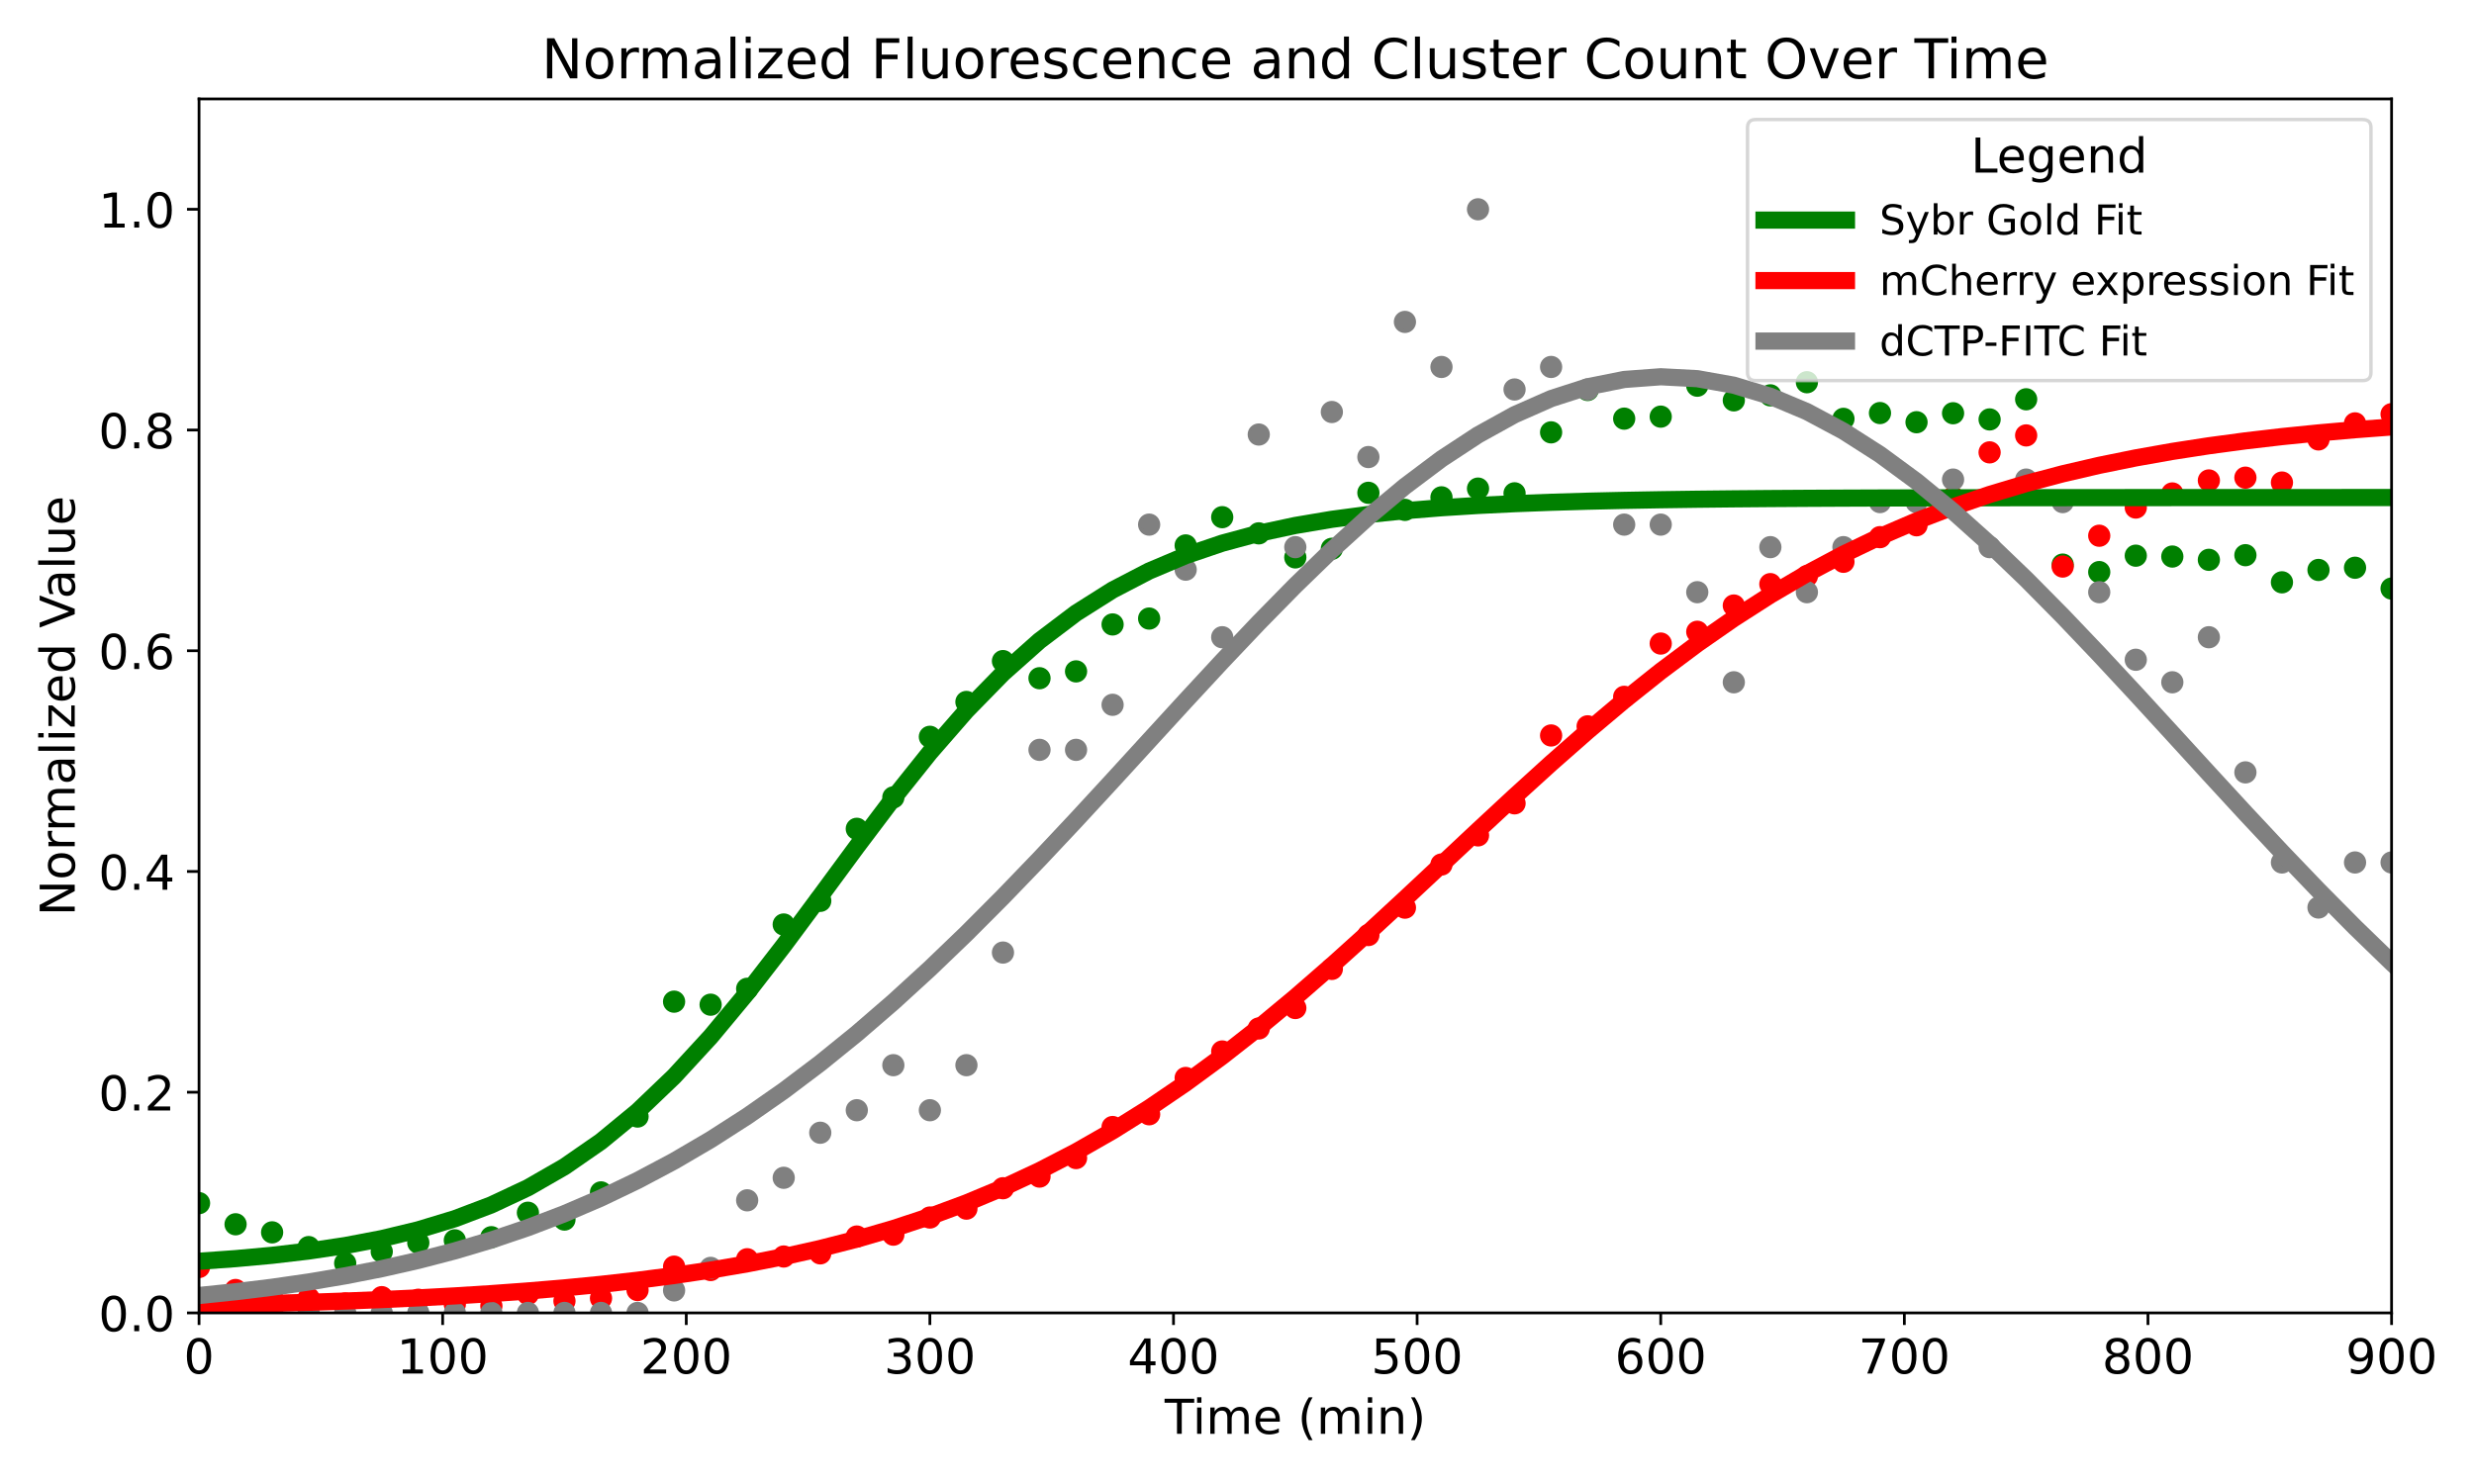 <?xml version="1.0" encoding="utf-8" standalone="no"?>
<!DOCTYPE svg PUBLIC "-//W3C//DTD SVG 1.1//EN"
  "http://www.w3.org/Graphics/SVG/1.1/DTD/svg11.dtd">
<!-- Created with matplotlib (https://matplotlib.org/) -->
<svg height="432pt" version="1.1" viewBox="0 0 720 432" width="720pt" xmlns="http://www.w3.org/2000/svg" xmlns:xlink="http://www.w3.org/1999/xlink">
 <defs>
  <style type="text/css">
*{stroke-linecap:butt;stroke-linejoin:round;}
  </style>
 </defs>
 <g id="figure_1">
  <g id="patch_1">
   <path d="M 0 432 
L 720 432 
L 720 0 
L 0 0 
z
" style="fill:#ffffff;"/>
  </g>
  <g id="axes_1">
   <g id="patch_2">
    <path d="M 57.925 382.2 
L 696.013 382.2 
L 696.013 28.8 
L 57.925 28.8 
z
" style="fill:#ffffff;"/>
   </g>
   <g id="PathCollection_1">
    <defs>
     <path d="M 0 2.739 
C 0.726 2.739 1.423 2.45 1.936 1.936 
C 2.45 1.423 2.739 0.726 2.739 0 
C 2.739 -0.726 2.45 -1.423 1.936 -1.936 
C 1.423 -2.45 0.726 -2.739 0 -2.739 
C -0.726 -2.739 -1.423 -2.45 -1.936 -1.936 
C -2.45 -1.423 -2.739 -0.726 -2.739 0 
C -2.739 0.726 -2.45 1.423 -1.936 1.936 
C -1.423 2.45 -0.726 2.739 0 2.739 
z
" id="mf1f0b4158c" style="stroke:#008000;"/>
    </defs>
    <g clip-path="url(#p5c1567269e)">
     <use style="fill:#008000;stroke:#008000;" x="57.925" xlink:href="#mf1f0b4158c" y="350.24"/>
     <use style="fill:#008000;stroke:#008000;" x="68.56" xlink:href="#mf1f0b4158c" y="356.395"/>
     <use style="fill:#008000;stroke:#008000;" x="79.195" xlink:href="#mf1f0b4158c" y="358.745"/>
     <use style="fill:#008000;stroke:#008000;" x="89.829" xlink:href="#mf1f0b4158c" y="363.029"/>
     <use style="fill:#008000;stroke:#008000;" x="100.464" xlink:href="#mf1f0b4158c" y="367.734"/>
     <use style="fill:#008000;stroke:#008000;" x="111.099" xlink:href="#mf1f0b4158c" y="364.349"/>
     <use style="fill:#008000;stroke:#008000;" x="121.734" xlink:href="#mf1f0b4158c" y="361.75"/>
     <use style="fill:#008000;stroke:#008000;" x="132.369" xlink:href="#mf1f0b4158c" y="361.067"/>
     <use style="fill:#008000;stroke:#008000;" x="143.003" xlink:href="#mf1f0b4158c" y="360.154"/>
     <use style="fill:#008000;stroke:#008000;" x="153.638" xlink:href="#mf1f0b4158c" y="353.032"/>
     <use style="fill:#008000;stroke:#008000;" x="164.273" xlink:href="#mf1f0b4158c" y="355.019"/>
     <use style="fill:#008000;stroke:#008000;" x="174.908" xlink:href="#mf1f0b4158c" y="347.114"/>
     <use style="fill:#008000;stroke:#008000;" x="185.542" xlink:href="#mf1f0b4158c" y="325.032"/>
     <use style="fill:#008000;stroke:#008000;" x="196.177" xlink:href="#mf1f0b4158c" y="291.588"/>
     <use style="fill:#008000;stroke:#008000;" x="206.812" xlink:href="#mf1f0b4158c" y="292.47"/>
     <use style="fill:#008000;stroke:#008000;" x="217.447" xlink:href="#mf1f0b4158c" y="287.843"/>
     <use style="fill:#008000;stroke:#008000;" x="228.082" xlink:href="#mf1f0b4158c" y="269.128"/>
     <use style="fill:#008000;stroke:#008000;" x="238.716" xlink:href="#mf1f0b4158c" y="262.24"/>
     <use style="fill:#008000;stroke:#008000;" x="249.351" xlink:href="#mf1f0b4158c" y="241.271"/>
     <use style="fill:#008000;stroke:#008000;" x="259.986" xlink:href="#mf1f0b4158c" y="232.123"/>
     <use style="fill:#008000;stroke:#008000;" x="270.621" xlink:href="#mf1f0b4158c" y="214.486"/>
     <use style="fill:#008000;stroke:#008000;" x="281.256" xlink:href="#mf1f0b4158c" y="204.341"/>
     <use style="fill:#008000;stroke:#008000;" x="291.89" xlink:href="#mf1f0b4158c" y="192.446"/>
     <use style="fill:#008000;stroke:#008000;" x="302.525" xlink:href="#mf1f0b4158c" y="197.434"/>
     <use style="fill:#008000;stroke:#008000;" x="313.16" xlink:href="#mf1f0b4158c" y="195.443"/>
     <use style="fill:#008000;stroke:#008000;" x="323.795" xlink:href="#mf1f0b4158c" y="181.778"/>
     <use style="fill:#008000;stroke:#008000;" x="334.43" xlink:href="#mf1f0b4158c" y="180.065"/>
     <use style="fill:#008000;stroke:#008000;" x="345.064" xlink:href="#mf1f0b4158c" y="158.778"/>
     <use style="fill:#008000;stroke:#008000;" x="355.699" xlink:href="#mf1f0b4158c" y="150.554"/>
     <use style="fill:#008000;stroke:#008000;" x="366.334" xlink:href="#mf1f0b4158c" y="155.262"/>
     <use style="fill:#008000;stroke:#008000;" x="376.969" xlink:href="#mf1f0b4158c" y="162.261"/>
     <use style="fill:#008000;stroke:#008000;" x="387.604" xlink:href="#mf1f0b4158c" y="159.759"/>
     <use style="fill:#008000;stroke:#008000;" x="398.238" xlink:href="#mf1f0b4158c" y="143.46"/>
     <use style="fill:#008000;stroke:#008000;" x="408.873" xlink:href="#mf1f0b4158c" y="148.428"/>
     <use style="fill:#008000;stroke:#008000;" x="419.508" xlink:href="#mf1f0b4158c" y="144.778"/>
     <use style="fill:#008000;stroke:#008000;" x="430.143" xlink:href="#mf1f0b4158c" y="142.236"/>
     <use style="fill:#008000;stroke:#008000;" x="440.777" xlink:href="#mf1f0b4158c" y="143.609"/>
     <use style="fill:#008000;stroke:#008000;" x="451.412" xlink:href="#mf1f0b4158c" y="125.86"/>
     <use style="fill:#008000;stroke:#008000;" x="462.047" xlink:href="#mf1f0b4158c" y="113.527"/>
     <use style="fill:#008000;stroke:#008000;" x="472.682" xlink:href="#mf1f0b4158c" y="121.87"/>
     <use style="fill:#008000;stroke:#008000;" x="483.317" xlink:href="#mf1f0b4158c" y="121.285"/>
     <use style="fill:#008000;stroke:#008000;" x="493.951" xlink:href="#mf1f0b4158c" y="112.279"/>
     <use style="fill:#008000;stroke:#008000;" x="504.586" xlink:href="#mf1f0b4158c" y="116.547"/>
     <use style="fill:#008000;stroke:#008000;" x="515.221" xlink:href="#mf1f0b4158c" y="115.086"/>
     <use style="fill:#008000;stroke:#008000;" x="525.856" xlink:href="#mf1f0b4158c" y="111.267"/>
     <use style="fill:#008000;stroke:#008000;" x="536.491" xlink:href="#mf1f0b4158c" y="121.93"/>
     <use style="fill:#008000;stroke:#008000;" x="547.125" xlink:href="#mf1f0b4158c" y="120.241"/>
     <use style="fill:#008000;stroke:#008000;" x="557.76" xlink:href="#mf1f0b4158c" y="122.911"/>
     <use style="fill:#008000;stroke:#008000;" x="568.395" xlink:href="#mf1f0b4158c" y="120.296"/>
     <use style="fill:#008000;stroke:#008000;" x="579.03" xlink:href="#mf1f0b4158c" y="122.097"/>
     <use style="fill:#008000;stroke:#008000;" x="589.665" xlink:href="#mf1f0b4158c" y="116.236"/>
     <use style="fill:#008000;stroke:#008000;" x="600.299" xlink:href="#mf1f0b4158c" y="164.355"/>
     <use style="fill:#008000;stroke:#008000;" x="610.934" xlink:href="#mf1f0b4158c" y="166.537"/>
     <use style="fill:#008000;stroke:#008000;" x="621.569" xlink:href="#mf1f0b4158c" y="161.761"/>
     <use style="fill:#008000;stroke:#008000;" x="632.204" xlink:href="#mf1f0b4158c" y="162.014"/>
     <use style="fill:#008000;stroke:#008000;" x="642.839" xlink:href="#mf1f0b4158c" y="162.967"/>
     <use style="fill:#008000;stroke:#008000;" x="653.473" xlink:href="#mf1f0b4158c" y="161.618"/>
     <use style="fill:#008000;stroke:#008000;" x="664.108" xlink:href="#mf1f0b4158c" y="169.516"/>
     <use style="fill:#008000;stroke:#008000;" x="674.743" xlink:href="#mf1f0b4158c" y="165.916"/>
     <use style="fill:#008000;stroke:#008000;" x="685.378" xlink:href="#mf1f0b4158c" y="165.272"/>
     <use style="fill:#008000;stroke:#008000;" x="696.013" xlink:href="#mf1f0b4158c" y="171.333"/>
     <use style="fill:#008000;stroke:#008000;" x="706.647" xlink:href="#mf1f0b4158c" y="175.143"/>
     <use style="fill:#008000;stroke:#008000;" x="717.282" xlink:href="#mf1f0b4158c" y="171.647"/>
     <use style="fill:#008000;stroke:#008000;" x="727.917" xlink:href="#mf1f0b4158c" y="165.691"/>
     <use style="fill:#008000;stroke:#008000;" x="738.552" xlink:href="#mf1f0b4158c" y="166.516"/>
     <use style="fill:#008000;stroke:#008000;" x="749.186" xlink:href="#mf1f0b4158c" y="193.362"/>
    </g>
   </g>
   <g id="PathCollection_2">
    <defs>
     <path d="M 0 2.739 
C 0.726 2.739 1.423 2.45 1.936 1.936 
C 2.45 1.423 2.739 0.726 2.739 0 
C 2.739 -0.726 2.45 -1.423 1.936 -1.936 
C 1.423 -2.45 0.726 -2.739 0 -2.739 
C -0.726 -2.739 -1.423 -2.45 -1.936 -1.936 
C -2.45 -1.423 -2.739 -0.726 -2.739 0 
C -2.739 0.726 -2.45 1.423 -1.936 1.936 
C -1.423 2.45 -0.726 2.739 0 2.739 
z
" id="md827f7e9ce" style="stroke:#ff0000;"/>
    </defs>
    <g clip-path="url(#p5c1567269e)">
     <use style="fill:#ff0000;stroke:#ff0000;" x="57.925" xlink:href="#md827f7e9ce" y="368.829"/>
     <use style="fill:#ff0000;stroke:#ff0000;" x="68.56" xlink:href="#md827f7e9ce" y="375.525"/>
     <use style="fill:#ff0000;stroke:#ff0000;" x="79.195" xlink:href="#md827f7e9ce" y="376.005"/>
     <use style="fill:#ff0000;stroke:#ff0000;" x="89.829" xlink:href="#md827f7e9ce" y="377.906"/>
     <use style="fill:#ff0000;stroke:#ff0000;" x="100.464" xlink:href="#md827f7e9ce" y="379.457"/>
     <use style="fill:#ff0000;stroke:#ff0000;" x="111.099" xlink:href="#md827f7e9ce" y="377.607"/>
     <use style="fill:#ff0000;stroke:#ff0000;" x="121.734" xlink:href="#md827f7e9ce" y="378.36"/>
     <use style="fill:#ff0000;stroke:#ff0000;" x="132.369" xlink:href="#md827f7e9ce" y="379.685"/>
     <use style="fill:#ff0000;stroke:#ff0000;" x="143.003" xlink:href="#md827f7e9ce" y="380.175"/>
     <use style="fill:#ff0000;stroke:#ff0000;" x="153.638" xlink:href="#md827f7e9ce" y="376.72"/>
     <use style="fill:#ff0000;stroke:#ff0000;" x="164.273" xlink:href="#md827f7e9ce" y="378.735"/>
     <use style="fill:#ff0000;stroke:#ff0000;" x="174.908" xlink:href="#md827f7e9ce" y="377.932"/>
     <use style="fill:#ff0000;stroke:#ff0000;" x="185.542" xlink:href="#md827f7e9ce" y="375.541"/>
     <use style="fill:#ff0000;stroke:#ff0000;" x="196.177" xlink:href="#md827f7e9ce" y="368.727"/>
     <use style="fill:#ff0000;stroke:#ff0000;" x="206.812" xlink:href="#md827f7e9ce" y="369.712"/>
     <use style="fill:#ff0000;stroke:#ff0000;" x="217.447" xlink:href="#md827f7e9ce" y="366.571"/>
     <use style="fill:#ff0000;stroke:#ff0000;" x="228.082" xlink:href="#md827f7e9ce" y="365.778"/>
     <use style="fill:#ff0000;stroke:#ff0000;" x="238.716" xlink:href="#md827f7e9ce" y="364.859"/>
     <use style="fill:#ff0000;stroke:#ff0000;" x="249.351" xlink:href="#md827f7e9ce" y="359.96"/>
     <use style="fill:#ff0000;stroke:#ff0000;" x="259.986" xlink:href="#md827f7e9ce" y="359.417"/>
     <use style="fill:#ff0000;stroke:#ff0000;" x="270.621" xlink:href="#md827f7e9ce" y="354.425"/>
     <use style="fill:#ff0000;stroke:#ff0000;" x="281.256" xlink:href="#md827f7e9ce" y="351.841"/>
     <use style="fill:#ff0000;stroke:#ff0000;" x="291.89" xlink:href="#md827f7e9ce" y="345.9"/>
     <use style="fill:#ff0000;stroke:#ff0000;" x="302.525" xlink:href="#md827f7e9ce" y="342.511"/>
     <use style="fill:#ff0000;stroke:#ff0000;" x="313.16" xlink:href="#md827f7e9ce" y="337.12"/>
     <use style="fill:#ff0000;stroke:#ff0000;" x="323.795" xlink:href="#md827f7e9ce" y="328.083"/>
     <use style="fill:#ff0000;stroke:#ff0000;" x="334.43" xlink:href="#md827f7e9ce" y="324.373"/>
     <use style="fill:#ff0000;stroke:#ff0000;" x="345.064" xlink:href="#md827f7e9ce" y="313.799"/>
     <use style="fill:#ff0000;stroke:#ff0000;" x="355.699" xlink:href="#md827f7e9ce" y="306.091"/>
     <use style="fill:#ff0000;stroke:#ff0000;" x="366.334" xlink:href="#md827f7e9ce" y="299.39"/>
     <use style="fill:#ff0000;stroke:#ff0000;" x="376.969" xlink:href="#md827f7e9ce" y="293.441"/>
     <use style="fill:#ff0000;stroke:#ff0000;" x="387.604" xlink:href="#md827f7e9ce" y="282.051"/>
     <use style="fill:#ff0000;stroke:#ff0000;" x="398.238" xlink:href="#md827f7e9ce" y="272.195"/>
     <use style="fill:#ff0000;stroke:#ff0000;" x="408.873" xlink:href="#md827f7e9ce" y="264.222"/>
     <use style="fill:#ff0000;stroke:#ff0000;" x="419.508" xlink:href="#md827f7e9ce" y="251.661"/>
     <use style="fill:#ff0000;stroke:#ff0000;" x="430.143" xlink:href="#md827f7e9ce" y="243.187"/>
     <use style="fill:#ff0000;stroke:#ff0000;" x="440.777" xlink:href="#md827f7e9ce" y="233.855"/>
     <use style="fill:#ff0000;stroke:#ff0000;" x="451.412" xlink:href="#md827f7e9ce" y="214.098"/>
     <use style="fill:#ff0000;stroke:#ff0000;" x="462.047" xlink:href="#md827f7e9ce" y="211.44"/>
     <use style="fill:#ff0000;stroke:#ff0000;" x="472.682" xlink:href="#md827f7e9ce" y="202.85"/>
     <use style="fill:#ff0000;stroke:#ff0000;" x="483.317" xlink:href="#md827f7e9ce" y="187.34"/>
     <use style="fill:#ff0000;stroke:#ff0000;" x="493.951" xlink:href="#md827f7e9ce" y="183.912"/>
     <use style="fill:#ff0000;stroke:#ff0000;" x="504.586" xlink:href="#md827f7e9ce" y="176.27"/>
     <use style="fill:#ff0000;stroke:#ff0000;" x="515.221" xlink:href="#md827f7e9ce" y="170.041"/>
     <use style="fill:#ff0000;stroke:#ff0000;" x="525.856" xlink:href="#md827f7e9ce" y="167.705"/>
     <use style="fill:#ff0000;stroke:#ff0000;" x="536.491" xlink:href="#md827f7e9ce" y="163.541"/>
     <use style="fill:#ff0000;stroke:#ff0000;" x="547.125" xlink:href="#md827f7e9ce" y="156.369"/>
     <use style="fill:#ff0000;stroke:#ff0000;" x="557.76" xlink:href="#md827f7e9ce" y="152.91"/>
     <use style="fill:#ff0000;stroke:#ff0000;" x="568.395" xlink:href="#md827f7e9ce" y="144.845"/>
     <use style="fill:#ff0000;stroke:#ff0000;" x="579.03" xlink:href="#md827f7e9ce" y="131.687"/>
     <use style="fill:#ff0000;stroke:#ff0000;" x="589.665" xlink:href="#md827f7e9ce" y="126.753"/>
     <use style="fill:#ff0000;stroke:#ff0000;" x="600.299" xlink:href="#md827f7e9ce" y="164.924"/>
     <use style="fill:#ff0000;stroke:#ff0000;" x="610.934" xlink:href="#md827f7e9ce" y="155.952"/>
     <use style="fill:#ff0000;stroke:#ff0000;" x="621.569" xlink:href="#md827f7e9ce" y="147.751"/>
     <use style="fill:#ff0000;stroke:#ff0000;" x="632.204" xlink:href="#md827f7e9ce" y="143.648"/>
     <use style="fill:#ff0000;stroke:#ff0000;" x="642.839" xlink:href="#md827f7e9ce" y="139.863"/>
     <use style="fill:#ff0000;stroke:#ff0000;" x="653.473" xlink:href="#md827f7e9ce" y="139.051"/>
     <use style="fill:#ff0000;stroke:#ff0000;" x="664.108" xlink:href="#md827f7e9ce" y="140.472"/>
     <use style="fill:#ff0000;stroke:#ff0000;" x="674.743" xlink:href="#md827f7e9ce" y="127.919"/>
     <use style="fill:#ff0000;stroke:#ff0000;" x="685.378" xlink:href="#md827f7e9ce" y="123.247"/>
     <use style="fill:#ff0000;stroke:#ff0000;" x="696.013" xlink:href="#md827f7e9ce" y="120.563"/>
     <use style="fill:#ff0000;stroke:#ff0000;" x="706.647" xlink:href="#md827f7e9ce" y="115.731"/>
     <use style="fill:#ff0000;stroke:#ff0000;" x="717.282" xlink:href="#md827f7e9ce" y="108.429"/>
     <use style="fill:#ff0000;stroke:#ff0000;" x="727.917" xlink:href="#md827f7e9ce" y="102.468"/>
     <use style="fill:#ff0000;stroke:#ff0000;" x="738.552" xlink:href="#md827f7e9ce" y="97.652"/>
     <use style="fill:#ff0000;stroke:#ff0000;" x="749.186" xlink:href="#md827f7e9ce" y="126.006"/>
    </g>
   </g>
   <g id="PathCollection_3">
    <defs>
     <path d="M 0 2.739 
C 0.726 2.739 1.423 2.45 1.936 1.936 
C 2.45 1.423 2.739 0.726 2.739 0 
C 2.739 -0.726 2.45 -1.423 1.936 -1.936 
C 1.423 -2.45 0.726 -2.739 0 -2.739 
C -0.726 -2.739 -1.423 -2.45 -1.936 -1.936 
C -2.45 -1.423 -2.739 -0.726 -2.739 0 
C -2.739 0.726 -2.45 1.423 -1.936 1.936 
C -1.423 2.45 -0.726 2.739 0 2.739 
z
" id="mab63a87409" style="stroke:#808080;"/>
    </defs>
    <g clip-path="url(#p5c1567269e)">
     <use style="fill:#808080;stroke:#808080;" x="57.925" xlink:href="#mab63a87409" y="382.2"/>
     <use style="fill:#808080;stroke:#808080;" x="68.56" xlink:href="#mab63a87409" y="382.2"/>
     <use style="fill:#808080;stroke:#808080;" x="79.195" xlink:href="#mab63a87409" y="382.2"/>
     <use style="fill:#808080;stroke:#808080;" x="89.829" xlink:href="#mab63a87409" y="382.2"/>
     <use style="fill:#808080;stroke:#808080;" x="100.464" xlink:href="#mab63a87409" y="382.2"/>
     <use style="fill:#808080;stroke:#808080;" x="111.099" xlink:href="#mab63a87409" y="382.2"/>
     <use style="fill:#808080;stroke:#808080;" x="121.734" xlink:href="#mab63a87409" y="382.2"/>
     <use style="fill:#808080;stroke:#808080;" x="132.369" xlink:href="#mab63a87409" y="382.2"/>
     <use style="fill:#808080;stroke:#808080;" x="143.003" xlink:href="#mab63a87409" y="382.2"/>
     <use style="fill:#808080;stroke:#808080;" x="153.638" xlink:href="#mab63a87409" y="382.2"/>
     <use style="fill:#808080;stroke:#808080;" x="164.273" xlink:href="#mab63a87409" y="382.2"/>
     <use style="fill:#808080;stroke:#808080;" x="174.908" xlink:href="#mab63a87409" y="382.2"/>
     <use style="fill:#808080;stroke:#808080;" x="185.542" xlink:href="#mab63a87409" y="382.2"/>
     <use style="fill:#808080;stroke:#808080;" x="196.177" xlink:href="#mab63a87409" y="375.643"/>
     <use style="fill:#808080;stroke:#808080;" x="206.812" xlink:href="#mab63a87409" y="369.087"/>
     <use style="fill:#808080;stroke:#808080;" x="217.447" xlink:href="#mab63a87409" y="349.417"/>
     <use style="fill:#808080;stroke:#808080;" x="228.082" xlink:href="#mab63a87409" y="342.86"/>
     <use style="fill:#808080;stroke:#808080;" x="238.716" xlink:href="#mab63a87409" y="329.747"/>
     <use style="fill:#808080;stroke:#808080;" x="249.351" xlink:href="#mab63a87409" y="323.191"/>
     <use style="fill:#808080;stroke:#808080;" x="259.986" xlink:href="#mab63a87409" y="310.078"/>
     <use style="fill:#808080;stroke:#808080;" x="270.621" xlink:href="#mab63a87409" y="323.191"/>
     <use style="fill:#808080;stroke:#808080;" x="281.256" xlink:href="#mab63a87409" y="310.078"/>
     <use style="fill:#808080;stroke:#808080;" x="291.89" xlink:href="#mab63a87409" y="277.295"/>
     <use style="fill:#808080;stroke:#808080;" x="302.525" xlink:href="#mab63a87409" y="218.285"/>
     <use style="fill:#808080;stroke:#808080;" x="313.16" xlink:href="#mab63a87409" y="218.285"/>
     <use style="fill:#808080;stroke:#808080;" x="323.795" xlink:href="#mab63a87409" y="205.172"/>
     <use style="fill:#808080;stroke:#808080;" x="334.43" xlink:href="#mab63a87409" y="152.719"/>
     <use style="fill:#808080;stroke:#808080;" x="345.064" xlink:href="#mab63a87409" y="165.833"/>
     <use style="fill:#808080;stroke:#808080;" x="355.699" xlink:href="#mab63a87409" y="185.502"/>
     <use style="fill:#808080;stroke:#808080;" x="366.334" xlink:href="#mab63a87409" y="126.493"/>
     <use style="fill:#808080;stroke:#808080;" x="376.969" xlink:href="#mab63a87409" y="159.276"/>
     <use style="fill:#808080;stroke:#808080;" x="387.604" xlink:href="#mab63a87409" y="119.937"/>
     <use style="fill:#808080;stroke:#808080;" x="398.238" xlink:href="#mab63a87409" y="133.05"/>
     <use style="fill:#808080;stroke:#808080;" x="408.873" xlink:href="#mab63a87409" y="93.71"/>
     <use style="fill:#808080;stroke:#808080;" x="419.508" xlink:href="#mab63a87409" y="106.823"/>
     <use style="fill:#808080;stroke:#808080;" x="430.143" xlink:href="#mab63a87409" y="60.927"/>
     <use style="fill:#808080;stroke:#808080;" x="440.777" xlink:href="#mab63a87409" y="113.38"/>
     <use style="fill:#808080;stroke:#808080;" x="451.412" xlink:href="#mab63a87409" y="106.823"/>
     <use style="fill:#808080;stroke:#808080;" x="462.047" xlink:href="#mab63a87409" y="113.38"/>
     <use style="fill:#808080;stroke:#808080;" x="472.682" xlink:href="#mab63a87409" y="152.719"/>
     <use style="fill:#808080;stroke:#808080;" x="483.317" xlink:href="#mab63a87409" y="152.719"/>
     <use style="fill:#808080;stroke:#808080;" x="493.951" xlink:href="#mab63a87409" y="172.389"/>
     <use style="fill:#808080;stroke:#808080;" x="504.586" xlink:href="#mab63a87409" y="198.616"/>
     <use style="fill:#808080;stroke:#808080;" x="515.221" xlink:href="#mab63a87409" y="159.276"/>
     <use style="fill:#808080;stroke:#808080;" x="525.856" xlink:href="#mab63a87409" y="172.389"/>
     <use style="fill:#808080;stroke:#808080;" x="536.491" xlink:href="#mab63a87409" y="159.276"/>
     <use style="fill:#808080;stroke:#808080;" x="547.125" xlink:href="#mab63a87409" y="146.163"/>
     <use style="fill:#808080;stroke:#808080;" x="557.76" xlink:href="#mab63a87409" y="146.163"/>
     <use style="fill:#808080;stroke:#808080;" x="568.395" xlink:href="#mab63a87409" y="139.606"/>
     <use style="fill:#808080;stroke:#808080;" x="579.03" xlink:href="#mab63a87409" y="159.276"/>
     <use style="fill:#808080;stroke:#808080;" x="589.665" xlink:href="#mab63a87409" y="139.606"/>
     <use style="fill:#808080;stroke:#808080;" x="600.299" xlink:href="#mab63a87409" y="146.163"/>
     <use style="fill:#808080;stroke:#808080;" x="610.934" xlink:href="#mab63a87409" y="172.389"/>
     <use style="fill:#808080;stroke:#808080;" x="621.569" xlink:href="#mab63a87409" y="192.059"/>
     <use style="fill:#808080;stroke:#808080;" x="632.204" xlink:href="#mab63a87409" y="198.616"/>
     <use style="fill:#808080;stroke:#808080;" x="642.839" xlink:href="#mab63a87409" y="185.502"/>
     <use style="fill:#808080;stroke:#808080;" x="653.473" xlink:href="#mab63a87409" y="224.842"/>
     <use style="fill:#808080;stroke:#808080;" x="664.108" xlink:href="#mab63a87409" y="251.068"/>
     <use style="fill:#808080;stroke:#808080;" x="674.743" xlink:href="#mab63a87409" y="264.181"/>
     <use style="fill:#808080;stroke:#808080;" x="685.378" xlink:href="#mab63a87409" y="251.068"/>
     <use style="fill:#808080;stroke:#808080;" x="696.013" xlink:href="#mab63a87409" y="251.068"/>
     <use style="fill:#808080;stroke:#808080;" x="706.647" xlink:href="#mab63a87409" y="283.851"/>
     <use style="fill:#808080;stroke:#808080;" x="717.282" xlink:href="#mab63a87409" y="283.851"/>
     <use style="fill:#808080;stroke:#808080;" x="727.917" xlink:href="#mab63a87409" y="323.191"/>
    </g>
   </g>
   <g id="matplotlib.axis_1">
    <g id="xtick_1">
     <g id="line2d_1">
      <defs>
       <path d="M 0 0 
L 0 3.5 
" id="m0feb786ed2" style="stroke:#000000;stroke-width:0.8;"/>
      </defs>
      <g>
       <use style="stroke:#000000;stroke-width:0.8;" x="57.925" xlink:href="#m0feb786ed2" y="382.2"/>
      </g>
     </g>
     <g id="text_1">
      <!-- 0 -->
      <defs>
       <path d="M 31.781 66.406 
Q 24.172 66.406 20.328 58.906 
Q 16.5 51.422 16.5 36.375 
Q 16.5 21.391 20.328 13.891 
Q 24.172 6.391 31.781 6.391 
Q 39.453 6.391 43.281 13.891 
Q 47.125 21.391 47.125 36.375 
Q 47.125 51.422 43.281 58.906 
Q 39.453 66.406 31.781 66.406 
z
M 31.781 74.219 
Q 44.047 74.219 50.516 64.516 
Q 56.984 54.828 56.984 36.375 
Q 56.984 17.969 50.516 8.266 
Q 44.047 -1.422 31.781 -1.422 
Q 19.531 -1.422 13.062 8.266 
Q 6.594 17.969 6.594 36.375 
Q 6.594 54.828 13.062 64.516 
Q 19.531 74.219 31.781 74.219 
z
" id="DejaVuSans-48"/>
      </defs>
      <g transform="translate(53.471 399.838)scale(0.14 -0.14)">
       <use xlink:href="#DejaVuSans-48"/>
      </g>
     </g>
    </g>
    <g id="xtick_2">
     <g id="line2d_2">
      <g>
       <use style="stroke:#000000;stroke-width:0.8;" x="128.824" xlink:href="#m0feb786ed2" y="382.2"/>
      </g>
     </g>
     <g id="text_2">
      <!-- 100 -->
      <defs>
       <path d="M 12.406 8.297 
L 28.516 8.297 
L 28.516 63.922 
L 10.984 60.406 
L 10.984 69.391 
L 28.422 72.906 
L 38.281 72.906 
L 38.281 8.297 
L 54.391 8.297 
L 54.391 0 
L 12.406 0 
z
" id="DejaVuSans-49"/>
      </defs>
      <g transform="translate(115.462 399.838)scale(0.14 -0.14)">
       <use xlink:href="#DejaVuSans-49"/>
       <use x="63.623" xlink:href="#DejaVuSans-48"/>
       <use x="127.246" xlink:href="#DejaVuSans-48"/>
      </g>
     </g>
    </g>
    <g id="xtick_3">
     <g id="line2d_3">
      <g>
       <use style="stroke:#000000;stroke-width:0.8;" x="199.722" xlink:href="#m0feb786ed2" y="382.2"/>
      </g>
     </g>
     <g id="text_3">
      <!-- 200 -->
      <defs>
       <path d="M 19.188 8.297 
L 53.609 8.297 
L 53.609 0 
L 7.328 0 
L 7.328 8.297 
Q 12.938 14.109 22.625 23.891 
Q 32.328 33.688 34.812 36.531 
Q 39.547 41.844 41.422 45.531 
Q 43.312 49.219 43.312 52.781 
Q 43.312 58.594 39.234 62.25 
Q 35.156 65.922 28.609 65.922 
Q 23.969 65.922 18.812 64.312 
Q 13.672 62.703 7.812 59.422 
L 7.812 69.391 
Q 13.766 71.781 18.938 73 
Q 24.125 74.219 28.422 74.219 
Q 39.75 74.219 46.484 68.547 
Q 53.219 62.891 53.219 53.422 
Q 53.219 48.922 51.531 44.891 
Q 49.859 40.875 45.406 35.406 
Q 44.188 33.984 37.641 27.219 
Q 31.109 20.453 19.188 8.297 
z
" id="DejaVuSans-50"/>
      </defs>
      <g transform="translate(186.361 399.838)scale(0.14 -0.14)">
       <use xlink:href="#DejaVuSans-50"/>
       <use x="63.623" xlink:href="#DejaVuSans-48"/>
       <use x="127.246" xlink:href="#DejaVuSans-48"/>
      </g>
     </g>
    </g>
    <g id="xtick_4">
     <g id="line2d_4">
      <g>
       <use style="stroke:#000000;stroke-width:0.8;" x="270.621" xlink:href="#m0feb786ed2" y="382.2"/>
      </g>
     </g>
     <g id="text_4">
      <!-- 300 -->
      <defs>
       <path d="M 40.578 39.312 
Q 47.656 37.797 51.625 33 
Q 55.609 28.219 55.609 21.188 
Q 55.609 10.406 48.188 4.484 
Q 40.766 -1.422 27.094 -1.422 
Q 22.516 -1.422 17.656 -0.516 
Q 12.797 0.391 7.625 2.203 
L 7.625 11.719 
Q 11.719 9.328 16.594 8.109 
Q 21.484 6.891 26.812 6.891 
Q 36.078 6.891 40.938 10.547 
Q 45.797 14.203 45.797 21.188 
Q 45.797 27.641 41.281 31.266 
Q 36.766 34.906 28.719 34.906 
L 20.219 34.906 
L 20.219 43.016 
L 29.109 43.016 
Q 36.375 43.016 40.234 45.922 
Q 44.094 48.828 44.094 54.297 
Q 44.094 59.906 40.109 62.906 
Q 36.141 65.922 28.719 65.922 
Q 24.656 65.922 20.016 65.031 
Q 15.375 64.156 9.812 62.312 
L 9.812 71.094 
Q 15.438 72.656 20.344 73.438 
Q 25.25 74.219 29.594 74.219 
Q 40.828 74.219 47.359 69.109 
Q 53.906 64.016 53.906 55.328 
Q 53.906 49.266 50.438 45.094 
Q 46.969 40.922 40.578 39.312 
z
" id="DejaVuSans-51"/>
      </defs>
      <g transform="translate(257.26 399.838)scale(0.14 -0.14)">
       <use xlink:href="#DejaVuSans-51"/>
       <use x="63.623" xlink:href="#DejaVuSans-48"/>
       <use x="127.246" xlink:href="#DejaVuSans-48"/>
      </g>
     </g>
    </g>
    <g id="xtick_5">
     <g id="line2d_5">
      <g>
       <use style="stroke:#000000;stroke-width:0.8;" x="341.519" xlink:href="#m0feb786ed2" y="382.2"/>
      </g>
     </g>
     <g id="text_5">
      <!-- 400 -->
      <defs>
       <path d="M 37.797 64.312 
L 12.891 25.391 
L 37.797 25.391 
z
M 35.203 72.906 
L 47.609 72.906 
L 47.609 25.391 
L 58.016 25.391 
L 58.016 17.188 
L 47.609 17.188 
L 47.609 0 
L 37.797 0 
L 37.797 17.188 
L 4.891 17.188 
L 4.891 26.703 
z
" id="DejaVuSans-52"/>
      </defs>
      <g transform="translate(328.158 399.838)scale(0.14 -0.14)">
       <use xlink:href="#DejaVuSans-52"/>
       <use x="63.623" xlink:href="#DejaVuSans-48"/>
       <use x="127.246" xlink:href="#DejaVuSans-48"/>
      </g>
     </g>
    </g>
    <g id="xtick_6">
     <g id="line2d_6">
      <g>
       <use style="stroke:#000000;stroke-width:0.8;" x="412.418" xlink:href="#m0feb786ed2" y="382.2"/>
      </g>
     </g>
     <g id="text_6">
      <!-- 500 -->
      <defs>
       <path d="M 10.797 72.906 
L 49.516 72.906 
L 49.516 64.594 
L 19.828 64.594 
L 19.828 46.734 
Q 21.969 47.469 24.109 47.828 
Q 26.266 48.188 28.422 48.188 
Q 40.625 48.188 47.75 41.5 
Q 54.891 34.812 54.891 23.391 
Q 54.891 11.625 47.562 5.094 
Q 40.234 -1.422 26.906 -1.422 
Q 22.312 -1.422 17.547 -0.641 
Q 12.797 0.141 7.719 1.703 
L 7.719 11.625 
Q 12.109 9.234 16.797 8.062 
Q 21.484 6.891 26.703 6.891 
Q 35.156 6.891 40.078 11.328 
Q 45.016 15.766 45.016 23.391 
Q 45.016 31 40.078 35.438 
Q 35.156 39.891 26.703 39.891 
Q 22.75 39.891 18.812 39.016 
Q 14.891 38.141 10.797 36.281 
z
" id="DejaVuSans-53"/>
      </defs>
      <g transform="translate(399.057 399.838)scale(0.14 -0.14)">
       <use xlink:href="#DejaVuSans-53"/>
       <use x="63.623" xlink:href="#DejaVuSans-48"/>
       <use x="127.246" xlink:href="#DejaVuSans-48"/>
      </g>
     </g>
    </g>
    <g id="xtick_7">
     <g id="line2d_7">
      <g>
       <use style="stroke:#000000;stroke-width:0.8;" x="483.317" xlink:href="#m0feb786ed2" y="382.2"/>
      </g>
     </g>
     <g id="text_7">
      <!-- 600 -->
      <defs>
       <path d="M 33.016 40.375 
Q 26.375 40.375 22.484 35.828 
Q 18.609 31.297 18.609 23.391 
Q 18.609 15.531 22.484 10.953 
Q 26.375 6.391 33.016 6.391 
Q 39.656 6.391 43.531 10.953 
Q 47.406 15.531 47.406 23.391 
Q 47.406 31.297 43.531 35.828 
Q 39.656 40.375 33.016 40.375 
z
M 52.594 71.297 
L 52.594 62.312 
Q 48.875 64.062 45.094 64.984 
Q 41.312 65.922 37.594 65.922 
Q 27.828 65.922 22.672 59.328 
Q 17.531 52.734 16.797 39.406 
Q 19.672 43.656 24.016 45.922 
Q 28.375 48.188 33.594 48.188 
Q 44.578 48.188 50.953 41.516 
Q 57.328 34.859 57.328 23.391 
Q 57.328 12.156 50.688 5.359 
Q 44.047 -1.422 33.016 -1.422 
Q 20.359 -1.422 13.672 8.266 
Q 6.984 17.969 6.984 36.375 
Q 6.984 53.656 15.188 63.938 
Q 23.391 74.219 37.203 74.219 
Q 40.922 74.219 44.703 73.484 
Q 48.484 72.75 52.594 71.297 
z
" id="DejaVuSans-54"/>
      </defs>
      <g transform="translate(469.955 399.838)scale(0.14 -0.14)">
       <use xlink:href="#DejaVuSans-54"/>
       <use x="63.623" xlink:href="#DejaVuSans-48"/>
       <use x="127.246" xlink:href="#DejaVuSans-48"/>
      </g>
     </g>
    </g>
    <g id="xtick_8">
     <g id="line2d_8">
      <g>
       <use style="stroke:#000000;stroke-width:0.8;" x="554.215" xlink:href="#m0feb786ed2" y="382.2"/>
      </g>
     </g>
     <g id="text_8">
      <!-- 700 -->
      <defs>
       <path d="M 8.203 72.906 
L 55.078 72.906 
L 55.078 68.703 
L 28.609 0 
L 18.312 0 
L 43.219 64.594 
L 8.203 64.594 
z
" id="DejaVuSans-55"/>
      </defs>
      <g transform="translate(540.854 399.838)scale(0.14 -0.14)">
       <use xlink:href="#DejaVuSans-55"/>
       <use x="63.623" xlink:href="#DejaVuSans-48"/>
       <use x="127.246" xlink:href="#DejaVuSans-48"/>
      </g>
     </g>
    </g>
    <g id="xtick_9">
     <g id="line2d_9">
      <g>
       <use style="stroke:#000000;stroke-width:0.8;" x="625.114" xlink:href="#m0feb786ed2" y="382.2"/>
      </g>
     </g>
     <g id="text_9">
      <!-- 800 -->
      <defs>
       <path d="M 31.781 34.625 
Q 24.75 34.625 20.719 30.859 
Q 16.703 27.094 16.703 20.516 
Q 16.703 13.922 20.719 10.156 
Q 24.75 6.391 31.781 6.391 
Q 38.812 6.391 42.859 10.172 
Q 46.922 13.969 46.922 20.516 
Q 46.922 27.094 42.891 30.859 
Q 38.875 34.625 31.781 34.625 
z
M 21.922 38.812 
Q 15.578 40.375 12.031 44.719 
Q 8.5 49.078 8.5 55.328 
Q 8.5 64.062 14.719 69.141 
Q 20.953 74.219 31.781 74.219 
Q 42.672 74.219 48.875 69.141 
Q 55.078 64.062 55.078 55.328 
Q 55.078 49.078 51.531 44.719 
Q 48 40.375 41.703 38.812 
Q 48.828 37.156 52.797 32.312 
Q 56.781 27.484 56.781 20.516 
Q 56.781 9.906 50.312 4.234 
Q 43.844 -1.422 31.781 -1.422 
Q 19.734 -1.422 13.25 4.234 
Q 6.781 9.906 6.781 20.516 
Q 6.781 27.484 10.781 32.312 
Q 14.797 37.156 21.922 38.812 
z
M 18.312 54.391 
Q 18.312 48.734 21.844 45.562 
Q 25.391 42.391 31.781 42.391 
Q 38.141 42.391 41.719 45.562 
Q 45.312 48.734 45.312 54.391 
Q 45.312 60.062 41.719 63.234 
Q 38.141 66.406 31.781 66.406 
Q 25.391 66.406 21.844 63.234 
Q 18.312 60.062 18.312 54.391 
z
" id="DejaVuSans-56"/>
      </defs>
      <g transform="translate(611.753 399.838)scale(0.14 -0.14)">
       <use xlink:href="#DejaVuSans-56"/>
       <use x="63.623" xlink:href="#DejaVuSans-48"/>
       <use x="127.246" xlink:href="#DejaVuSans-48"/>
      </g>
     </g>
    </g>
    <g id="xtick_10">
     <g id="line2d_10">
      <g>
       <use style="stroke:#000000;stroke-width:0.8;" x="696.013" xlink:href="#m0feb786ed2" y="382.2"/>
      </g>
     </g>
     <g id="text_10">
      <!-- 900 -->
      <defs>
       <path d="M 10.984 1.516 
L 10.984 10.5 
Q 14.703 8.734 18.5 7.812 
Q 22.312 6.891 25.984 6.891 
Q 35.75 6.891 40.891 13.453 
Q 46.047 20.016 46.781 33.406 
Q 43.953 29.203 39.594 26.953 
Q 35.25 24.703 29.984 24.703 
Q 19.047 24.703 12.672 31.312 
Q 6.297 37.938 6.297 49.422 
Q 6.297 60.641 12.938 67.422 
Q 19.578 74.219 30.609 74.219 
Q 43.266 74.219 49.922 64.516 
Q 56.594 54.828 56.594 36.375 
Q 56.594 19.141 48.406 8.859 
Q 40.234 -1.422 26.422 -1.422 
Q 22.703 -1.422 18.891 -0.688 
Q 15.094 0.047 10.984 1.516 
z
M 30.609 32.422 
Q 37.25 32.422 41.125 36.953 
Q 45.016 41.5 45.016 49.422 
Q 45.016 57.281 41.125 61.844 
Q 37.25 66.406 30.609 66.406 
Q 23.969 66.406 20.094 61.844 
Q 16.219 57.281 16.219 49.422 
Q 16.219 41.5 20.094 36.953 
Q 23.969 32.422 30.609 32.422 
z
" id="DejaVuSans-57"/>
      </defs>
      <g transform="translate(682.651 399.838)scale(0.14 -0.14)">
       <use xlink:href="#DejaVuSans-57"/>
       <use x="63.623" xlink:href="#DejaVuSans-48"/>
       <use x="127.246" xlink:href="#DejaVuSans-48"/>
      </g>
     </g>
    </g>
    <g id="text_11">
     <!-- Time (min) -->
     <defs>
      <path d="M -0.297 72.906 
L 61.375 72.906 
L 61.375 64.594 
L 35.5 64.594 
L 35.5 0 
L 25.594 0 
L 25.594 64.594 
L -0.297 64.594 
z
" id="DejaVuSans-84"/>
      <path d="M 9.422 54.688 
L 18.406 54.688 
L 18.406 0 
L 9.422 0 
z
M 9.422 75.984 
L 18.406 75.984 
L 18.406 64.594 
L 9.422 64.594 
z
" id="DejaVuSans-105"/>
      <path d="M 52 44.188 
Q 55.375 50.25 60.062 53.125 
Q 64.75 56 71.094 56 
Q 79.641 56 84.281 50.016 
Q 88.922 44.047 88.922 33.016 
L 88.922 0 
L 79.891 0 
L 79.891 32.719 
Q 79.891 40.578 77.094 44.375 
Q 74.312 48.188 68.609 48.188 
Q 61.625 48.188 57.562 43.547 
Q 53.516 38.922 53.516 30.906 
L 53.516 0 
L 44.484 0 
L 44.484 32.719 
Q 44.484 40.625 41.703 44.406 
Q 38.922 48.188 33.109 48.188 
Q 26.219 48.188 22.156 43.531 
Q 18.109 38.875 18.109 30.906 
L 18.109 0 
L 9.078 0 
L 9.078 54.688 
L 18.109 54.688 
L 18.109 46.188 
Q 21.188 51.219 25.484 53.609 
Q 29.781 56 35.688 56 
Q 41.656 56 45.828 52.969 
Q 50 49.953 52 44.188 
z
" id="DejaVuSans-109"/>
      <path d="M 56.203 29.594 
L 56.203 25.203 
L 14.891 25.203 
Q 15.484 15.922 20.484 11.062 
Q 25.484 6.203 34.422 6.203 
Q 39.594 6.203 44.453 7.469 
Q 49.312 8.734 54.109 11.281 
L 54.109 2.781 
Q 49.266 0.734 44.188 -0.344 
Q 39.109 -1.422 33.891 -1.422 
Q 20.797 -1.422 13.156 6.188 
Q 5.516 13.812 5.516 26.812 
Q 5.516 40.234 12.766 48.109 
Q 20.016 56 32.328 56 
Q 43.359 56 49.781 48.891 
Q 56.203 41.797 56.203 29.594 
z
M 47.219 32.234 
Q 47.125 39.594 43.094 43.984 
Q 39.062 48.391 32.422 48.391 
Q 24.906 48.391 20.391 44.141 
Q 15.875 39.891 15.188 32.172 
z
" id="DejaVuSans-101"/>
      <path id="DejaVuSans-32"/>
      <path d="M 31 75.875 
Q 24.469 64.656 21.281 53.656 
Q 18.109 42.672 18.109 31.391 
Q 18.109 20.125 21.312 9.062 
Q 24.516 -2 31 -13.188 
L 23.188 -13.188 
Q 15.875 -1.703 12.234 9.375 
Q 8.594 20.453 8.594 31.391 
Q 8.594 42.281 12.203 53.312 
Q 15.828 64.359 23.188 75.875 
z
" id="DejaVuSans-40"/>
      <path d="M 54.891 33.016 
L 54.891 0 
L 45.906 0 
L 45.906 32.719 
Q 45.906 40.484 42.875 44.328 
Q 39.844 48.188 33.797 48.188 
Q 26.516 48.188 22.312 43.547 
Q 18.109 38.922 18.109 30.906 
L 18.109 0 
L 9.078 0 
L 9.078 54.688 
L 18.109 54.688 
L 18.109 46.188 
Q 21.344 51.125 25.703 53.562 
Q 30.078 56 35.797 56 
Q 45.219 56 50.047 50.172 
Q 54.891 44.344 54.891 33.016 
z
" id="DejaVuSans-110"/>
      <path d="M 8.016 75.875 
L 15.828 75.875 
Q 23.141 64.359 26.781 53.312 
Q 30.422 42.281 30.422 31.391 
Q 30.422 20.453 26.781 9.375 
Q 23.141 -1.703 15.828 -13.188 
L 8.016 -13.188 
Q 14.5 -2 17.703 9.062 
Q 20.906 20.125 20.906 31.391 
Q 20.906 42.672 17.703 53.656 
Q 14.5 64.656 8.016 75.875 
z
" id="DejaVuSans-41"/>
     </defs>
     <g transform="translate(338.955 417.387)scale(0.14 -0.14)">
      <use xlink:href="#DejaVuSans-84"/>
      <use x="57.959" xlink:href="#DejaVuSans-105"/>
      <use x="85.742" xlink:href="#DejaVuSans-109"/>
      <use x="183.154" xlink:href="#DejaVuSans-101"/>
      <use x="244.678" xlink:href="#DejaVuSans-32"/>
      <use x="276.465" xlink:href="#DejaVuSans-40"/>
      <use x="315.479" xlink:href="#DejaVuSans-109"/>
      <use x="412.891" xlink:href="#DejaVuSans-105"/>
      <use x="440.674" xlink:href="#DejaVuSans-110"/>
      <use x="504.053" xlink:href="#DejaVuSans-41"/>
     </g>
    </g>
   </g>
   <g id="matplotlib.axis_2">
    <g id="ytick_1">
     <g id="line2d_11">
      <defs>
       <path d="M 0 0 
L -3.5 0 
" id="mcc4b5d2b9a" style="stroke:#000000;stroke-width:0.8;"/>
      </defs>
      <g>
       <use style="stroke:#000000;stroke-width:0.8;" x="57.925" xlink:href="#mcc4b5d2b9a" y="382.2"/>
      </g>
     </g>
     <g id="text_12">
      <!-- 0.0 -->
      <defs>
       <path d="M 10.688 12.406 
L 21 12.406 
L 21 0 
L 10.688 0 
z
" id="DejaVuSans-46"/>
      </defs>
      <g transform="translate(28.661 387.519)scale(0.14 -0.14)">
       <use xlink:href="#DejaVuSans-48"/>
       <use x="63.623" xlink:href="#DejaVuSans-46"/>
       <use x="95.41" xlink:href="#DejaVuSans-48"/>
      </g>
     </g>
    </g>
    <g id="ytick_2">
     <g id="line2d_12">
      <g>
       <use style="stroke:#000000;stroke-width:0.8;" x="57.925" xlink:href="#mcc4b5d2b9a" y="317.945"/>
      </g>
     </g>
     <g id="text_13">
      <!-- 0.2 -->
      <g transform="translate(28.661 323.264)scale(0.14 -0.14)">
       <use xlink:href="#DejaVuSans-48"/>
       <use x="63.623" xlink:href="#DejaVuSans-46"/>
       <use x="95.41" xlink:href="#DejaVuSans-50"/>
      </g>
     </g>
    </g>
    <g id="ytick_3">
     <g id="line2d_13">
      <g>
       <use style="stroke:#000000;stroke-width:0.8;" x="57.925" xlink:href="#mcc4b5d2b9a" y="253.691"/>
      </g>
     </g>
     <g id="text_14">
      <!-- 0.4 -->
      <g transform="translate(28.661 259.01)scale(0.14 -0.14)">
       <use xlink:href="#DejaVuSans-48"/>
       <use x="63.623" xlink:href="#DejaVuSans-46"/>
       <use x="95.41" xlink:href="#DejaVuSans-52"/>
      </g>
     </g>
    </g>
    <g id="ytick_4">
     <g id="line2d_14">
      <g>
       <use style="stroke:#000000;stroke-width:0.8;" x="57.925" xlink:href="#mcc4b5d2b9a" y="189.436"/>
      </g>
     </g>
     <g id="text_15">
      <!-- 0.6 -->
      <g transform="translate(28.661 194.755)scale(0.14 -0.14)">
       <use xlink:href="#DejaVuSans-48"/>
       <use x="63.623" xlink:href="#DejaVuSans-46"/>
       <use x="95.41" xlink:href="#DejaVuSans-54"/>
      </g>
     </g>
    </g>
    <g id="ytick_5">
     <g id="line2d_15">
      <g>
       <use style="stroke:#000000;stroke-width:0.8;" x="57.925" xlink:href="#mcc4b5d2b9a" y="125.182"/>
      </g>
     </g>
     <g id="text_16">
      <!-- 0.8 -->
      <g transform="translate(28.661 130.501)scale(0.14 -0.14)">
       <use xlink:href="#DejaVuSans-48"/>
       <use x="63.623" xlink:href="#DejaVuSans-46"/>
       <use x="95.41" xlink:href="#DejaVuSans-56"/>
      </g>
     </g>
    </g>
    <g id="ytick_6">
     <g id="line2d_16">
      <g>
       <use style="stroke:#000000;stroke-width:0.8;" x="57.925" xlink:href="#mcc4b5d2b9a" y="60.927"/>
      </g>
     </g>
     <g id="text_17">
      <!-- 1.0 -->
      <g transform="translate(28.661 66.246)scale(0.14 -0.14)">
       <use xlink:href="#DejaVuSans-49"/>
       <use x="63.623" xlink:href="#DejaVuSans-46"/>
       <use x="95.41" xlink:href="#DejaVuSans-48"/>
      </g>
     </g>
    </g>
    <g id="text_18">
     <!-- Normalized Value -->
     <defs>
      <path d="M 9.812 72.906 
L 23.094 72.906 
L 55.422 11.922 
L 55.422 72.906 
L 64.984 72.906 
L 64.984 0 
L 51.703 0 
L 19.391 60.984 
L 19.391 0 
L 9.812 0 
z
" id="DejaVuSans-78"/>
      <path d="M 30.609 48.391 
Q 23.391 48.391 19.188 42.75 
Q 14.984 37.109 14.984 27.297 
Q 14.984 17.484 19.156 11.844 
Q 23.344 6.203 30.609 6.203 
Q 37.797 6.203 41.984 11.859 
Q 46.188 17.531 46.188 27.297 
Q 46.188 37.016 41.984 42.703 
Q 37.797 48.391 30.609 48.391 
z
M 30.609 56 
Q 42.328 56 49.016 48.375 
Q 55.719 40.766 55.719 27.297 
Q 55.719 13.875 49.016 6.219 
Q 42.328 -1.422 30.609 -1.422 
Q 18.844 -1.422 12.172 6.219 
Q 5.516 13.875 5.516 27.297 
Q 5.516 40.766 12.172 48.375 
Q 18.844 56 30.609 56 
z
" id="DejaVuSans-111"/>
      <path d="M 41.109 46.297 
Q 39.594 47.172 37.812 47.578 
Q 36.031 48 33.891 48 
Q 26.266 48 22.188 43.047 
Q 18.109 38.094 18.109 28.812 
L 18.109 0 
L 9.078 0 
L 9.078 54.688 
L 18.109 54.688 
L 18.109 46.188 
Q 20.953 51.172 25.484 53.578 
Q 30.031 56 36.531 56 
Q 37.453 56 38.578 55.875 
Q 39.703 55.766 41.062 55.516 
z
" id="DejaVuSans-114"/>
      <path d="M 34.281 27.484 
Q 23.391 27.484 19.188 25 
Q 14.984 22.516 14.984 16.5 
Q 14.984 11.719 18.141 8.906 
Q 21.297 6.109 26.703 6.109 
Q 34.188 6.109 38.703 11.406 
Q 43.219 16.703 43.219 25.484 
L 43.219 27.484 
z
M 52.203 31.203 
L 52.203 0 
L 43.219 0 
L 43.219 8.297 
Q 40.141 3.328 35.547 0.953 
Q 30.953 -1.422 24.312 -1.422 
Q 15.922 -1.422 10.953 3.297 
Q 6 8.016 6 15.922 
Q 6 25.141 12.172 29.828 
Q 18.359 34.516 30.609 34.516 
L 43.219 34.516 
L 43.219 35.406 
Q 43.219 41.609 39.141 45 
Q 35.062 48.391 27.688 48.391 
Q 23 48.391 18.547 47.266 
Q 14.109 46.141 10.016 43.891 
L 10.016 52.203 
Q 14.938 54.109 19.578 55.047 
Q 24.219 56 28.609 56 
Q 40.484 56 46.344 49.844 
Q 52.203 43.703 52.203 31.203 
z
" id="DejaVuSans-97"/>
      <path d="M 9.422 75.984 
L 18.406 75.984 
L 18.406 0 
L 9.422 0 
z
" id="DejaVuSans-108"/>
      <path d="M 5.516 54.688 
L 48.188 54.688 
L 48.188 46.484 
L 14.406 7.172 
L 48.188 7.172 
L 48.188 0 
L 4.297 0 
L 4.297 8.203 
L 38.094 47.516 
L 5.516 47.516 
z
" id="DejaVuSans-122"/>
      <path d="M 45.406 46.391 
L 45.406 75.984 
L 54.391 75.984 
L 54.391 0 
L 45.406 0 
L 45.406 8.203 
Q 42.578 3.328 38.25 0.953 
Q 33.938 -1.422 27.875 -1.422 
Q 17.969 -1.422 11.734 6.484 
Q 5.516 14.406 5.516 27.297 
Q 5.516 40.188 11.734 48.094 
Q 17.969 56 27.875 56 
Q 33.938 56 38.25 53.625 
Q 42.578 51.266 45.406 46.391 
z
M 14.797 27.297 
Q 14.797 17.391 18.875 11.75 
Q 22.953 6.109 30.078 6.109 
Q 37.203 6.109 41.297 11.75 
Q 45.406 17.391 45.406 27.297 
Q 45.406 37.203 41.297 42.844 
Q 37.203 48.484 30.078 48.484 
Q 22.953 48.484 18.875 42.844 
Q 14.797 37.203 14.797 27.297 
z
" id="DejaVuSans-100"/>
      <path d="M 28.609 0 
L 0.781 72.906 
L 11.078 72.906 
L 34.188 11.531 
L 57.328 72.906 
L 67.578 72.906 
L 39.797 0 
z
" id="DejaVuSans-86"/>
      <path d="M 8.5 21.578 
L 8.5 54.688 
L 17.484 54.688 
L 17.484 21.922 
Q 17.484 14.156 20.5 10.266 
Q 23.531 6.391 29.594 6.391 
Q 36.859 6.391 41.078 11.031 
Q 45.312 15.672 45.312 23.688 
L 45.312 54.688 
L 54.297 54.688 
L 54.297 0 
L 45.312 0 
L 45.312 8.406 
Q 42.047 3.422 37.719 1 
Q 33.406 -1.422 27.688 -1.422 
Q 18.266 -1.422 13.375 4.438 
Q 8.5 10.297 8.5 21.578 
z
M 31.109 56 
z
" id="DejaVuSans-117"/>
     </defs>
     <g transform="translate(21.749 266.646)rotate(-90)scale(0.14 -0.14)">
      <use xlink:href="#DejaVuSans-78"/>
      <use x="74.805" xlink:href="#DejaVuSans-111"/>
      <use x="135.986" xlink:href="#DejaVuSans-114"/>
      <use x="175.35" xlink:href="#DejaVuSans-109"/>
      <use x="272.762" xlink:href="#DejaVuSans-97"/>
      <use x="334.041" xlink:href="#DejaVuSans-108"/>
      <use x="361.824" xlink:href="#DejaVuSans-105"/>
      <use x="389.607" xlink:href="#DejaVuSans-122"/>
      <use x="442.098" xlink:href="#DejaVuSans-101"/>
      <use x="503.621" xlink:href="#DejaVuSans-100"/>
      <use x="567.098" xlink:href="#DejaVuSans-32"/>
      <use x="598.885" xlink:href="#DejaVuSans-86"/>
      <use x="659.543" xlink:href="#DejaVuSans-97"/>
      <use x="720.822" xlink:href="#DejaVuSans-108"/>
      <use x="748.605" xlink:href="#DejaVuSans-117"/>
      <use x="811.984" xlink:href="#DejaVuSans-101"/>
     </g>
    </g>
   </g>
   <g id="line2d_17">
    <path clip-path="url(#p5c1567269e)" d="M 57.925 367.154 
L 68.56 366.396 
L 79.195 365.424 
L 89.829 364.178 
L 100.464 362.588 
L 111.099 360.564 
L 121.734 358.001 
L 132.369 354.775 
L 143.003 350.743 
L 153.638 345.752 
L 164.273 339.642 
L 174.908 332.27 
L 185.542 323.521 
L 196.177 313.346 
L 206.812 301.785 
L 217.447 288.99 
L 228.082 275.238 
L 238.716 260.912 
L 249.351 246.468 
L 259.986 232.377 
L 270.621 219.062 
L 281.256 206.859 
L 291.89 195.981 
L 302.525 186.523 
L 313.16 178.475 
L 323.795 171.752 
L 334.43 166.223 
L 345.064 161.733 
L 355.699 158.123 
L 366.334 155.246 
L 376.969 152.968 
L 387.604 151.174 
L 398.238 149.766 
L 408.873 148.665 
L 419.508 147.807 
L 430.143 147.139 
L 440.777 146.62 
L 451.412 146.217 
L 462.047 145.904 
L 472.682 145.662 
L 483.317 145.475 
L 493.951 145.329 
L 504.586 145.217 
L 515.221 145.13 
L 525.856 145.063 
L 536.491 145.011 
L 547.125 144.971 
L 557.76 144.94 
L 568.395 144.915 
L 579.03 144.897 
L 589.665 144.883 
L 600.299 144.871 
L 610.934 144.863 
L 621.569 144.856 
L 632.204 144.851 
L 642.839 144.847 
L 653.473 144.844 
L 664.108 144.842 
L 674.743 144.84 
L 685.378 144.838 
L 696.013 144.837 
L 706.647 144.836 
L 717.282 144.836 
L 721 144.836 
" style="fill:none;stroke:#008000;stroke-linecap:square;stroke-width:5;"/>
   </g>
   <g id="line2d_18">
    <path clip-path="url(#p5c1567269e)" d="M 57.925 379.934 
L 68.56 379.7 
L 79.195 379.427 
L 89.829 379.11 
L 100.464 378.742 
L 111.099 378.314 
L 121.734 377.818 
L 132.369 377.243 
L 143.003 376.576 
L 153.638 375.803 
L 164.273 374.91 
L 174.908 373.877 
L 185.542 372.684 
L 196.177 371.309 
L 206.812 369.727 
L 217.447 367.909 
L 228.082 365.824 
L 238.716 363.441 
L 249.351 360.722 
L 259.986 357.631 
L 270.621 354.129 
L 281.256 350.179 
L 291.89 345.742 
L 302.525 340.786 
L 313.16 335.28 
L 323.795 329.203 
L 334.43 322.543 
L 345.064 315.301 
L 355.699 307.491 
L 366.334 299.145 
L 376.969 290.313 
L 387.604 281.061 
L 398.238 271.472 
L 408.873 261.646 
L 419.508 251.69 
L 430.143 241.718 
L 440.777 231.845 
L 451.412 222.182 
L 462.047 212.83 
L 472.682 203.876 
L 483.317 195.392 
L 493.951 187.433 
L 504.586 180.034 
L 515.221 173.215 
L 525.856 166.981 
L 536.491 161.322 
L 547.125 156.218 
L 557.76 151.644 
L 568.395 147.565 
L 579.03 143.945 
L 589.665 140.746 
L 600.299 137.93 
L 610.934 135.459 
L 621.569 133.296 
L 632.204 131.409 
L 642.839 129.765 
L 653.473 128.337 
L 664.108 127.097 
L 674.743 126.023 
L 685.378 125.093 
L 696.013 124.289 
L 706.647 123.595 
L 717.282 122.996 
L 721 122.816 
" style="fill:none;stroke:#ff0000;stroke-linecap:square;stroke-width:5;"/>
   </g>
   <g id="line2d_19">
    <path clip-path="url(#p5c1567269e)" d="M 57.925 377.126 
L 68.56 376.026 
L 79.195 374.724 
L 89.829 373.193 
L 100.464 371.401 
L 111.099 369.318 
L 121.734 366.908 
L 132.369 364.137 
L 143.003 360.97 
L 153.638 357.37 
L 164.273 353.304 
L 174.908 348.739 
L 185.542 343.644 
L 196.177 337.992 
L 206.812 331.764 
L 217.447 324.942 
L 228.082 317.518 
L 238.716 309.494 
L 249.351 300.879 
L 259.986 291.692 
L 270.621 281.966 
L 281.256 271.744 
L 291.89 261.081 
L 302.525 250.045 
L 313.16 238.718 
L 323.795 227.19 
L 334.43 215.564 
L 345.064 203.952 
L 355.699 192.474 
L 366.334 181.255 
L 376.969 170.426 
L 387.604 160.117 
L 398.238 150.458 
L 408.873 141.575 
L 419.508 133.587 
L 430.143 126.604 
L 440.777 120.725 
L 451.412 116.034 
L 462.047 112.598 
L 472.682 110.469 
L 483.317 109.677 
L 493.951 110.235 
L 504.586 112.134 
L 515.221 115.346 
L 525.856 119.825 
L 536.491 125.503 
L 547.125 132.301 
L 557.76 140.123 
L 568.395 148.859 
L 579.03 158.392 
L 589.665 168.598 
L 600.299 179.346 
L 610.934 190.507 
L 621.569 201.949 
L 632.204 213.546 
L 642.839 225.178 
L 653.473 236.731 
L 664.108 248.1 
L 674.743 259.192 
L 685.378 269.925 
L 696.013 280.228 
L 706.647 290.043 
L 717.282 299.326 
L 721 302.373 
" style="fill:none;stroke:#808080;stroke-linecap:square;stroke-width:5;"/>
   </g>
   <g id="patch_3">
    <path d="M 57.925 382.2 
L 57.925 28.8 
" style="fill:none;stroke:#000000;stroke-linecap:square;stroke-linejoin:miter;stroke-width:0.8;"/>
   </g>
   <g id="patch_4">
    <path d="M 696.013 382.2 
L 696.013 28.8 
" style="fill:none;stroke:#000000;stroke-linecap:square;stroke-linejoin:miter;stroke-width:0.8;"/>
   </g>
   <g id="patch_5">
    <path d="M 57.925 382.2 
L 696.013 382.2 
" style="fill:none;stroke:#000000;stroke-linecap:square;stroke-linejoin:miter;stroke-width:0.8;"/>
   </g>
   <g id="patch_6">
    <path d="M 57.925 28.8 
L 696.013 28.8 
" style="fill:none;stroke:#000000;stroke-linecap:square;stroke-linejoin:miter;stroke-width:0.8;"/>
   </g>
   <g id="text_19">
    <!-- Normalized Fluorescence and Cluster Count Over Time -->
    <defs>
     <path d="M 9.812 72.906 
L 51.703 72.906 
L 51.703 64.594 
L 19.672 64.594 
L 19.672 43.109 
L 48.578 43.109 
L 48.578 34.812 
L 19.672 34.812 
L 19.672 0 
L 9.812 0 
z
" id="DejaVuSans-70"/>
     <path d="M 44.281 53.078 
L 44.281 44.578 
Q 40.484 46.531 36.375 47.5 
Q 32.281 48.484 27.875 48.484 
Q 21.188 48.484 17.844 46.438 
Q 14.5 44.391 14.5 40.281 
Q 14.5 37.156 16.891 35.375 
Q 19.281 33.594 26.516 31.984 
L 29.594 31.297 
Q 39.156 29.25 43.188 25.516 
Q 47.219 21.781 47.219 15.094 
Q 47.219 7.469 41.188 3.016 
Q 35.156 -1.422 24.609 -1.422 
Q 20.219 -1.422 15.453 -0.562 
Q 10.688 0.297 5.422 2 
L 5.422 11.281 
Q 10.406 8.688 15.234 7.391 
Q 20.062 6.109 24.812 6.109 
Q 31.156 6.109 34.562 8.281 
Q 37.984 10.453 37.984 14.406 
Q 37.984 18.062 35.516 20.016 
Q 33.062 21.969 24.703 23.781 
L 21.578 24.516 
Q 13.234 26.266 9.516 29.906 
Q 5.812 33.547 5.812 39.891 
Q 5.812 47.609 11.281 51.797 
Q 16.75 56 26.812 56 
Q 31.781 56 36.172 55.266 
Q 40.578 54.547 44.281 53.078 
z
" id="DejaVuSans-115"/>
     <path d="M 48.781 52.594 
L 48.781 44.188 
Q 44.969 46.297 41.141 47.344 
Q 37.312 48.391 33.406 48.391 
Q 24.656 48.391 19.812 42.844 
Q 14.984 37.312 14.984 27.297 
Q 14.984 17.281 19.812 11.734 
Q 24.656 6.203 33.406 6.203 
Q 37.312 6.203 41.141 7.25 
Q 44.969 8.297 48.781 10.406 
L 48.781 2.094 
Q 45.016 0.344 40.984 -0.531 
Q 36.969 -1.422 32.422 -1.422 
Q 20.062 -1.422 12.781 6.344 
Q 5.516 14.109 5.516 27.297 
Q 5.516 40.672 12.859 48.328 
Q 20.219 56 33.016 56 
Q 37.156 56 41.109 55.141 
Q 45.062 54.297 48.781 52.594 
z
" id="DejaVuSans-99"/>
     <path d="M 64.406 67.281 
L 64.406 56.891 
Q 59.422 61.531 53.781 63.812 
Q 48.141 66.109 41.797 66.109 
Q 29.297 66.109 22.656 58.469 
Q 16.016 50.828 16.016 36.375 
Q 16.016 21.969 22.656 14.328 
Q 29.297 6.688 41.797 6.688 
Q 48.141 6.688 53.781 8.984 
Q 59.422 11.281 64.406 15.922 
L 64.406 5.609 
Q 59.234 2.094 53.438 0.328 
Q 47.656 -1.422 41.219 -1.422 
Q 24.656 -1.422 15.125 8.703 
Q 5.609 18.844 5.609 36.375 
Q 5.609 53.953 15.125 64.078 
Q 24.656 74.219 41.219 74.219 
Q 47.75 74.219 53.531 72.484 
Q 59.328 70.75 64.406 67.281 
z
" id="DejaVuSans-67"/>
     <path d="M 18.312 70.219 
L 18.312 54.688 
L 36.812 54.688 
L 36.812 47.703 
L 18.312 47.703 
L 18.312 18.016 
Q 18.312 11.328 20.141 9.422 
Q 21.969 7.516 27.594 7.516 
L 36.812 7.516 
L 36.812 0 
L 27.594 0 
Q 17.188 0 13.234 3.875 
Q 9.281 7.766 9.281 18.016 
L 9.281 47.703 
L 2.688 47.703 
L 2.688 54.688 
L 9.281 54.688 
L 9.281 70.219 
z
" id="DejaVuSans-116"/>
     <path d="M 39.406 66.219 
Q 28.656 66.219 22.328 58.203 
Q 16.016 50.203 16.016 36.375 
Q 16.016 22.609 22.328 14.594 
Q 28.656 6.594 39.406 6.594 
Q 50.141 6.594 56.422 14.594 
Q 62.703 22.609 62.703 36.375 
Q 62.703 50.203 56.422 58.203 
Q 50.141 66.219 39.406 66.219 
z
M 39.406 74.219 
Q 54.734 74.219 63.906 63.938 
Q 73.094 53.656 73.094 36.375 
Q 73.094 19.141 63.906 8.859 
Q 54.734 -1.422 39.406 -1.422 
Q 24.031 -1.422 14.812 8.828 
Q 5.609 19.094 5.609 36.375 
Q 5.609 53.656 14.812 63.938 
Q 24.031 74.219 39.406 74.219 
z
" id="DejaVuSans-79"/>
     <path d="M 2.984 54.688 
L 12.5 54.688 
L 29.594 8.797 
L 46.688 54.688 
L 56.203 54.688 
L 35.688 0 
L 23.484 0 
z
" id="DejaVuSans-118"/>
    </defs>
    <g transform="translate(157.625 22.8)scale(0.16 -0.16)">
     <use xlink:href="#DejaVuSans-78"/>
     <use x="74.805" xlink:href="#DejaVuSans-111"/>
     <use x="135.986" xlink:href="#DejaVuSans-114"/>
     <use x="175.35" xlink:href="#DejaVuSans-109"/>
     <use x="272.762" xlink:href="#DejaVuSans-97"/>
     <use x="334.041" xlink:href="#DejaVuSans-108"/>
     <use x="361.824" xlink:href="#DejaVuSans-105"/>
     <use x="389.607" xlink:href="#DejaVuSans-122"/>
     <use x="442.098" xlink:href="#DejaVuSans-101"/>
     <use x="503.621" xlink:href="#DejaVuSans-100"/>
     <use x="567.098" xlink:href="#DejaVuSans-32"/>
     <use x="598.885" xlink:href="#DejaVuSans-70"/>
     <use x="656.404" xlink:href="#DejaVuSans-108"/>
     <use x="684.188" xlink:href="#DejaVuSans-117"/>
     <use x="747.566" xlink:href="#DejaVuSans-111"/>
     <use x="808.748" xlink:href="#DejaVuSans-114"/>
     <use x="847.611" xlink:href="#DejaVuSans-101"/>
     <use x="909.135" xlink:href="#DejaVuSans-115"/>
     <use x="961.234" xlink:href="#DejaVuSans-99"/>
     <use x="1016.215" xlink:href="#DejaVuSans-101"/>
     <use x="1077.738" xlink:href="#DejaVuSans-110"/>
     <use x="1141.117" xlink:href="#DejaVuSans-99"/>
     <use x="1196.098" xlink:href="#DejaVuSans-101"/>
     <use x="1257.621" xlink:href="#DejaVuSans-32"/>
     <use x="1289.408" xlink:href="#DejaVuSans-97"/>
     <use x="1350.688" xlink:href="#DejaVuSans-110"/>
     <use x="1414.066" xlink:href="#DejaVuSans-100"/>
     <use x="1477.543" xlink:href="#DejaVuSans-32"/>
     <use x="1509.33" xlink:href="#DejaVuSans-67"/>
     <use x="1579.154" xlink:href="#DejaVuSans-108"/>
     <use x="1606.938" xlink:href="#DejaVuSans-117"/>
     <use x="1670.316" xlink:href="#DejaVuSans-115"/>
     <use x="1722.416" xlink:href="#DejaVuSans-116"/>
     <use x="1761.625" xlink:href="#DejaVuSans-101"/>
     <use x="1823.148" xlink:href="#DejaVuSans-114"/>
     <use x="1864.262" xlink:href="#DejaVuSans-32"/>
     <use x="1896.049" xlink:href="#DejaVuSans-67"/>
     <use x="1965.873" xlink:href="#DejaVuSans-111"/>
     <use x="2027.055" xlink:href="#DejaVuSans-117"/>
     <use x="2090.434" xlink:href="#DejaVuSans-110"/>
     <use x="2153.812" xlink:href="#DejaVuSans-116"/>
     <use x="2193.021" xlink:href="#DejaVuSans-32"/>
     <use x="2224.809" xlink:href="#DejaVuSans-79"/>
     <use x="2303.52" xlink:href="#DejaVuSans-118"/>
     <use x="2362.699" xlink:href="#DejaVuSans-101"/>
     <use x="2424.223" xlink:href="#DejaVuSans-114"/>
     <use x="2465.336" xlink:href="#DejaVuSans-32"/>
     <use x="2497.123" xlink:href="#DejaVuSans-84"/>
     <use x="2555.082" xlink:href="#DejaVuSans-105"/>
     <use x="2582.865" xlink:href="#DejaVuSans-109"/>
     <use x="2680.277" xlink:href="#DejaVuSans-101"/>
    </g>
   </g>
   <g id="legend_1">
    <g id="patch_7">
     <path d="M 510.974 110.791 
L 687.612 110.791 
Q 690.013 110.791 690.013 108.391 
L 690.013 37.2 
Q 690.013 34.8 687.612 34.8 
L 510.974 34.8 
Q 508.574 34.8 508.574 37.2 
L 508.574 108.391 
Q 508.574 110.791 510.974 110.791 
z
" style="fill:#ffffff;opacity:0.8;stroke:#cccccc;stroke-linejoin:miter;"/>
    </g>
    <g id="text_20">
     <!-- Legend -->
     <defs>
      <path d="M 9.812 72.906 
L 19.672 72.906 
L 19.672 8.297 
L 55.172 8.297 
L 55.172 0 
L 9.812 0 
z
" id="DejaVuSans-76"/>
      <path d="M 45.406 27.984 
Q 45.406 37.75 41.375 43.109 
Q 37.359 48.484 30.078 48.484 
Q 22.859 48.484 18.828 43.109 
Q 14.797 37.75 14.797 27.984 
Q 14.797 18.266 18.828 12.891 
Q 22.859 7.516 30.078 7.516 
Q 37.359 7.516 41.375 12.891 
Q 45.406 18.266 45.406 27.984 
z
M 54.391 6.781 
Q 54.391 -7.172 48.188 -13.984 
Q 42 -20.797 29.203 -20.797 
Q 24.469 -20.797 20.266 -20.094 
Q 16.062 -19.391 12.109 -17.922 
L 12.109 -9.188 
Q 16.062 -11.328 19.922 -12.344 
Q 23.781 -13.375 27.781 -13.375 
Q 36.625 -13.375 41.016 -8.766 
Q 45.406 -4.156 45.406 5.172 
L 45.406 9.625 
Q 42.625 4.781 38.281 2.391 
Q 33.938 0 27.875 0 
Q 17.828 0 11.672 7.656 
Q 5.516 15.328 5.516 27.984 
Q 5.516 40.672 11.672 48.328 
Q 17.828 56 27.875 56 
Q 33.938 56 38.281 53.609 
Q 42.625 51.219 45.406 46.391 
L 45.406 54.688 
L 54.391 54.688 
z
" id="DejaVuSans-103"/>
     </defs>
     <g transform="translate(573.577 50.238)scale(0.14 -0.14)">
      <use xlink:href="#DejaVuSans-76"/>
      <use x="53.963" xlink:href="#DejaVuSans-101"/>
      <use x="115.486" xlink:href="#DejaVuSans-103"/>
      <use x="178.963" xlink:href="#DejaVuSans-101"/>
      <use x="240.486" xlink:href="#DejaVuSans-110"/>
      <use x="303.865" xlink:href="#DejaVuSans-100"/>
     </g>
    </g>
    <g id="line2d_20">
     <path d="M 513.374 64.067 
L 537.374 64.067 
" style="fill:none;stroke:#008000;stroke-linecap:square;stroke-width:5;"/>
    </g>
    <g id="line2d_21"/>
    <g id="text_21">
     <!-- Sybr Gold Fit -->
     <defs>
      <path d="M 53.516 70.516 
L 53.516 60.891 
Q 47.906 63.578 42.922 64.891 
Q 37.938 66.219 33.297 66.219 
Q 25.25 66.219 20.875 63.094 
Q 16.5 59.969 16.5 54.203 
Q 16.5 49.359 19.406 46.891 
Q 22.312 44.438 30.422 42.922 
L 36.375 41.703 
Q 47.406 39.594 52.656 34.297 
Q 57.906 29 57.906 20.125 
Q 57.906 9.516 50.797 4.047 
Q 43.703 -1.422 29.984 -1.422 
Q 24.812 -1.422 18.969 -0.25 
Q 13.141 0.922 6.891 3.219 
L 6.891 13.375 
Q 12.891 10.016 18.656 8.297 
Q 24.422 6.594 29.984 6.594 
Q 38.422 6.594 43.016 9.906 
Q 47.609 13.234 47.609 19.391 
Q 47.609 24.75 44.312 27.781 
Q 41.016 30.812 33.5 32.328 
L 27.484 33.5 
Q 16.453 35.688 11.516 40.375 
Q 6.594 45.062 6.594 53.422 
Q 6.594 63.094 13.406 68.656 
Q 20.219 74.219 32.172 74.219 
Q 37.312 74.219 42.625 73.281 
Q 47.953 72.359 53.516 70.516 
z
" id="DejaVuSans-83"/>
      <path d="M 32.172 -5.078 
Q 28.375 -14.844 24.75 -17.812 
Q 21.141 -20.797 15.094 -20.797 
L 7.906 -20.797 
L 7.906 -13.281 
L 13.188 -13.281 
Q 16.891 -13.281 18.938 -11.516 
Q 21 -9.766 23.484 -3.219 
L 25.094 0.875 
L 2.984 54.688 
L 12.5 54.688 
L 29.594 11.922 
L 46.688 54.688 
L 56.203 54.688 
z
" id="DejaVuSans-121"/>
      <path d="M 48.688 27.297 
Q 48.688 37.203 44.609 42.844 
Q 40.531 48.484 33.406 48.484 
Q 26.266 48.484 22.188 42.844 
Q 18.109 37.203 18.109 27.297 
Q 18.109 17.391 22.188 11.75 
Q 26.266 6.109 33.406 6.109 
Q 40.531 6.109 44.609 11.75 
Q 48.688 17.391 48.688 27.297 
z
M 18.109 46.391 
Q 20.953 51.266 25.266 53.625 
Q 29.594 56 35.594 56 
Q 45.562 56 51.781 48.094 
Q 58.016 40.188 58.016 27.297 
Q 58.016 14.406 51.781 6.484 
Q 45.562 -1.422 35.594 -1.422 
Q 29.594 -1.422 25.266 0.953 
Q 20.953 3.328 18.109 8.203 
L 18.109 0 
L 9.078 0 
L 9.078 75.984 
L 18.109 75.984 
z
" id="DejaVuSans-98"/>
      <path d="M 59.516 10.406 
L 59.516 29.984 
L 43.406 29.984 
L 43.406 38.094 
L 69.281 38.094 
L 69.281 6.781 
Q 63.578 2.734 56.688 0.656 
Q 49.812 -1.422 42 -1.422 
Q 24.906 -1.422 15.25 8.562 
Q 5.609 18.562 5.609 36.375 
Q 5.609 54.25 15.25 64.234 
Q 24.906 74.219 42 74.219 
Q 49.125 74.219 55.547 72.453 
Q 61.969 70.703 67.391 67.281 
L 67.391 56.781 
Q 61.922 61.422 55.766 63.766 
Q 49.609 66.109 42.828 66.109 
Q 29.438 66.109 22.719 58.641 
Q 16.016 51.172 16.016 36.375 
Q 16.016 21.625 22.719 14.156 
Q 29.438 6.688 42.828 6.688 
Q 48.047 6.688 52.141 7.594 
Q 56.25 8.5 59.516 10.406 
z
" id="DejaVuSans-71"/>
     </defs>
     <g transform="translate(546.974 68.267)scale(0.12 -0.12)">
      <use xlink:href="#DejaVuSans-83"/>
      <use x="63.477" xlink:href="#DejaVuSans-121"/>
      <use x="122.656" xlink:href="#DejaVuSans-98"/>
      <use x="186.133" xlink:href="#DejaVuSans-114"/>
      <use x="227.246" xlink:href="#DejaVuSans-32"/>
      <use x="259.033" xlink:href="#DejaVuSans-71"/>
      <use x="336.523" xlink:href="#DejaVuSans-111"/>
      <use x="397.705" xlink:href="#DejaVuSans-108"/>
      <use x="425.488" xlink:href="#DejaVuSans-100"/>
      <use x="488.965" xlink:href="#DejaVuSans-32"/>
      <use x="520.752" xlink:href="#DejaVuSans-70"/>
      <use x="571.021" xlink:href="#DejaVuSans-105"/>
      <use x="598.805" xlink:href="#DejaVuSans-116"/>
     </g>
    </g>
    <g id="line2d_22">
     <path d="M 513.374 81.681 
L 537.374 81.681 
" style="fill:none;stroke:#ff0000;stroke-linecap:square;stroke-width:5;"/>
    </g>
    <g id="line2d_23"/>
    <g id="text_22">
     <!-- mCherry expression Fit -->
     <defs>
      <path d="M 54.891 33.016 
L 54.891 0 
L 45.906 0 
L 45.906 32.719 
Q 45.906 40.484 42.875 44.328 
Q 39.844 48.188 33.797 48.188 
Q 26.516 48.188 22.312 43.547 
Q 18.109 38.922 18.109 30.906 
L 18.109 0 
L 9.078 0 
L 9.078 75.984 
L 18.109 75.984 
L 18.109 46.188 
Q 21.344 51.125 25.703 53.562 
Q 30.078 56 35.797 56 
Q 45.219 56 50.047 50.172 
Q 54.891 44.344 54.891 33.016 
z
" id="DejaVuSans-104"/>
      <path d="M 54.891 54.688 
L 35.109 28.078 
L 55.906 0 
L 45.312 0 
L 29.391 21.484 
L 13.484 0 
L 2.875 0 
L 24.125 28.609 
L 4.688 54.688 
L 15.281 54.688 
L 29.781 35.203 
L 44.281 54.688 
z
" id="DejaVuSans-120"/>
      <path d="M 18.109 8.203 
L 18.109 -20.797 
L 9.078 -20.797 
L 9.078 54.688 
L 18.109 54.688 
L 18.109 46.391 
Q 20.953 51.266 25.266 53.625 
Q 29.594 56 35.594 56 
Q 45.562 56 51.781 48.094 
Q 58.016 40.188 58.016 27.297 
Q 58.016 14.406 51.781 6.484 
Q 45.562 -1.422 35.594 -1.422 
Q 29.594 -1.422 25.266 0.953 
Q 20.953 3.328 18.109 8.203 
z
M 48.688 27.297 
Q 48.688 37.203 44.609 42.844 
Q 40.531 48.484 33.406 48.484 
Q 26.266 48.484 22.188 42.844 
Q 18.109 37.203 18.109 27.297 
Q 18.109 17.391 22.188 11.75 
Q 26.266 6.109 33.406 6.109 
Q 40.531 6.109 44.609 11.75 
Q 48.688 17.391 48.688 27.297 
z
" id="DejaVuSans-112"/>
     </defs>
     <g transform="translate(546.974 85.881)scale(0.12 -0.12)">
      <use xlink:href="#DejaVuSans-109"/>
      <use x="97.412" xlink:href="#DejaVuSans-67"/>
      <use x="167.236" xlink:href="#DejaVuSans-104"/>
      <use x="230.615" xlink:href="#DejaVuSans-101"/>
      <use x="292.139" xlink:href="#DejaVuSans-114"/>
      <use x="331.502" xlink:href="#DejaVuSans-114"/>
      <use x="372.615" xlink:href="#DejaVuSans-121"/>
      <use x="431.795" xlink:href="#DejaVuSans-32"/>
      <use x="463.582" xlink:href="#DejaVuSans-101"/>
      <use x="523.355" xlink:href="#DejaVuSans-120"/>
      <use x="582.535" xlink:href="#DejaVuSans-112"/>
      <use x="646.012" xlink:href="#DejaVuSans-114"/>
      <use x="684.875" xlink:href="#DejaVuSans-101"/>
      <use x="746.398" xlink:href="#DejaVuSans-115"/>
      <use x="798.498" xlink:href="#DejaVuSans-115"/>
      <use x="850.598" xlink:href="#DejaVuSans-105"/>
      <use x="878.381" xlink:href="#DejaVuSans-111"/>
      <use x="939.562" xlink:href="#DejaVuSans-110"/>
      <use x="1002.941" xlink:href="#DejaVuSans-32"/>
      <use x="1034.729" xlink:href="#DejaVuSans-70"/>
      <use x="1084.998" xlink:href="#DejaVuSans-105"/>
      <use x="1112.781" xlink:href="#DejaVuSans-116"/>
     </g>
    </g>
    <g id="line2d_24">
     <path d="M 513.374 99.295 
L 537.374 99.295 
" style="fill:none;stroke:#808080;stroke-linecap:square;stroke-width:5;"/>
    </g>
    <g id="line2d_25"/>
    <g id="text_23">
     <!-- dCTP-FITC Fit -->
     <defs>
      <path d="M 19.672 64.797 
L 19.672 37.406 
L 32.078 37.406 
Q 38.969 37.406 42.719 40.969 
Q 46.484 44.531 46.484 51.125 
Q 46.484 57.672 42.719 61.234 
Q 38.969 64.797 32.078 64.797 
z
M 9.812 72.906 
L 32.078 72.906 
Q 44.344 72.906 50.609 67.359 
Q 56.891 61.812 56.891 51.125 
Q 56.891 40.328 50.609 34.812 
Q 44.344 29.297 32.078 29.297 
L 19.672 29.297 
L 19.672 0 
L 9.812 0 
z
" id="DejaVuSans-80"/>
      <path d="M 4.891 31.391 
L 31.203 31.391 
L 31.203 23.391 
L 4.891 23.391 
z
" id="DejaVuSans-45"/>
      <path d="M 9.812 72.906 
L 19.672 72.906 
L 19.672 0 
L 9.812 0 
z
" id="DejaVuSans-73"/>
     </defs>
     <g transform="translate(546.974 103.495)scale(0.12 -0.12)">
      <use xlink:href="#DejaVuSans-100"/>
      <use x="63.477" xlink:href="#DejaVuSans-67"/>
      <use x="133.301" xlink:href="#DejaVuSans-84"/>
      <use x="194.385" xlink:href="#DejaVuSans-80"/>
      <use x="252.438" xlink:href="#DejaVuSans-45"/>
      <use x="288.521" xlink:href="#DejaVuSans-70"/>
      <use x="346.041" xlink:href="#DejaVuSans-73"/>
      <use x="375.533" xlink:href="#DejaVuSans-84"/>
      <use x="430.742" xlink:href="#DejaVuSans-67"/>
      <use x="500.566" xlink:href="#DejaVuSans-32"/>
      <use x="532.354" xlink:href="#DejaVuSans-70"/>
      <use x="582.623" xlink:href="#DejaVuSans-105"/>
      <use x="610.406" xlink:href="#DejaVuSans-116"/>
     </g>
    </g>
   </g>
  </g>
 </g>
 <defs>
  <clipPath id="p5c1567269e">
   <rect height="353.4" width="638.087" x="57.925" y="28.8"/>
  </clipPath>
 </defs>
</svg>

